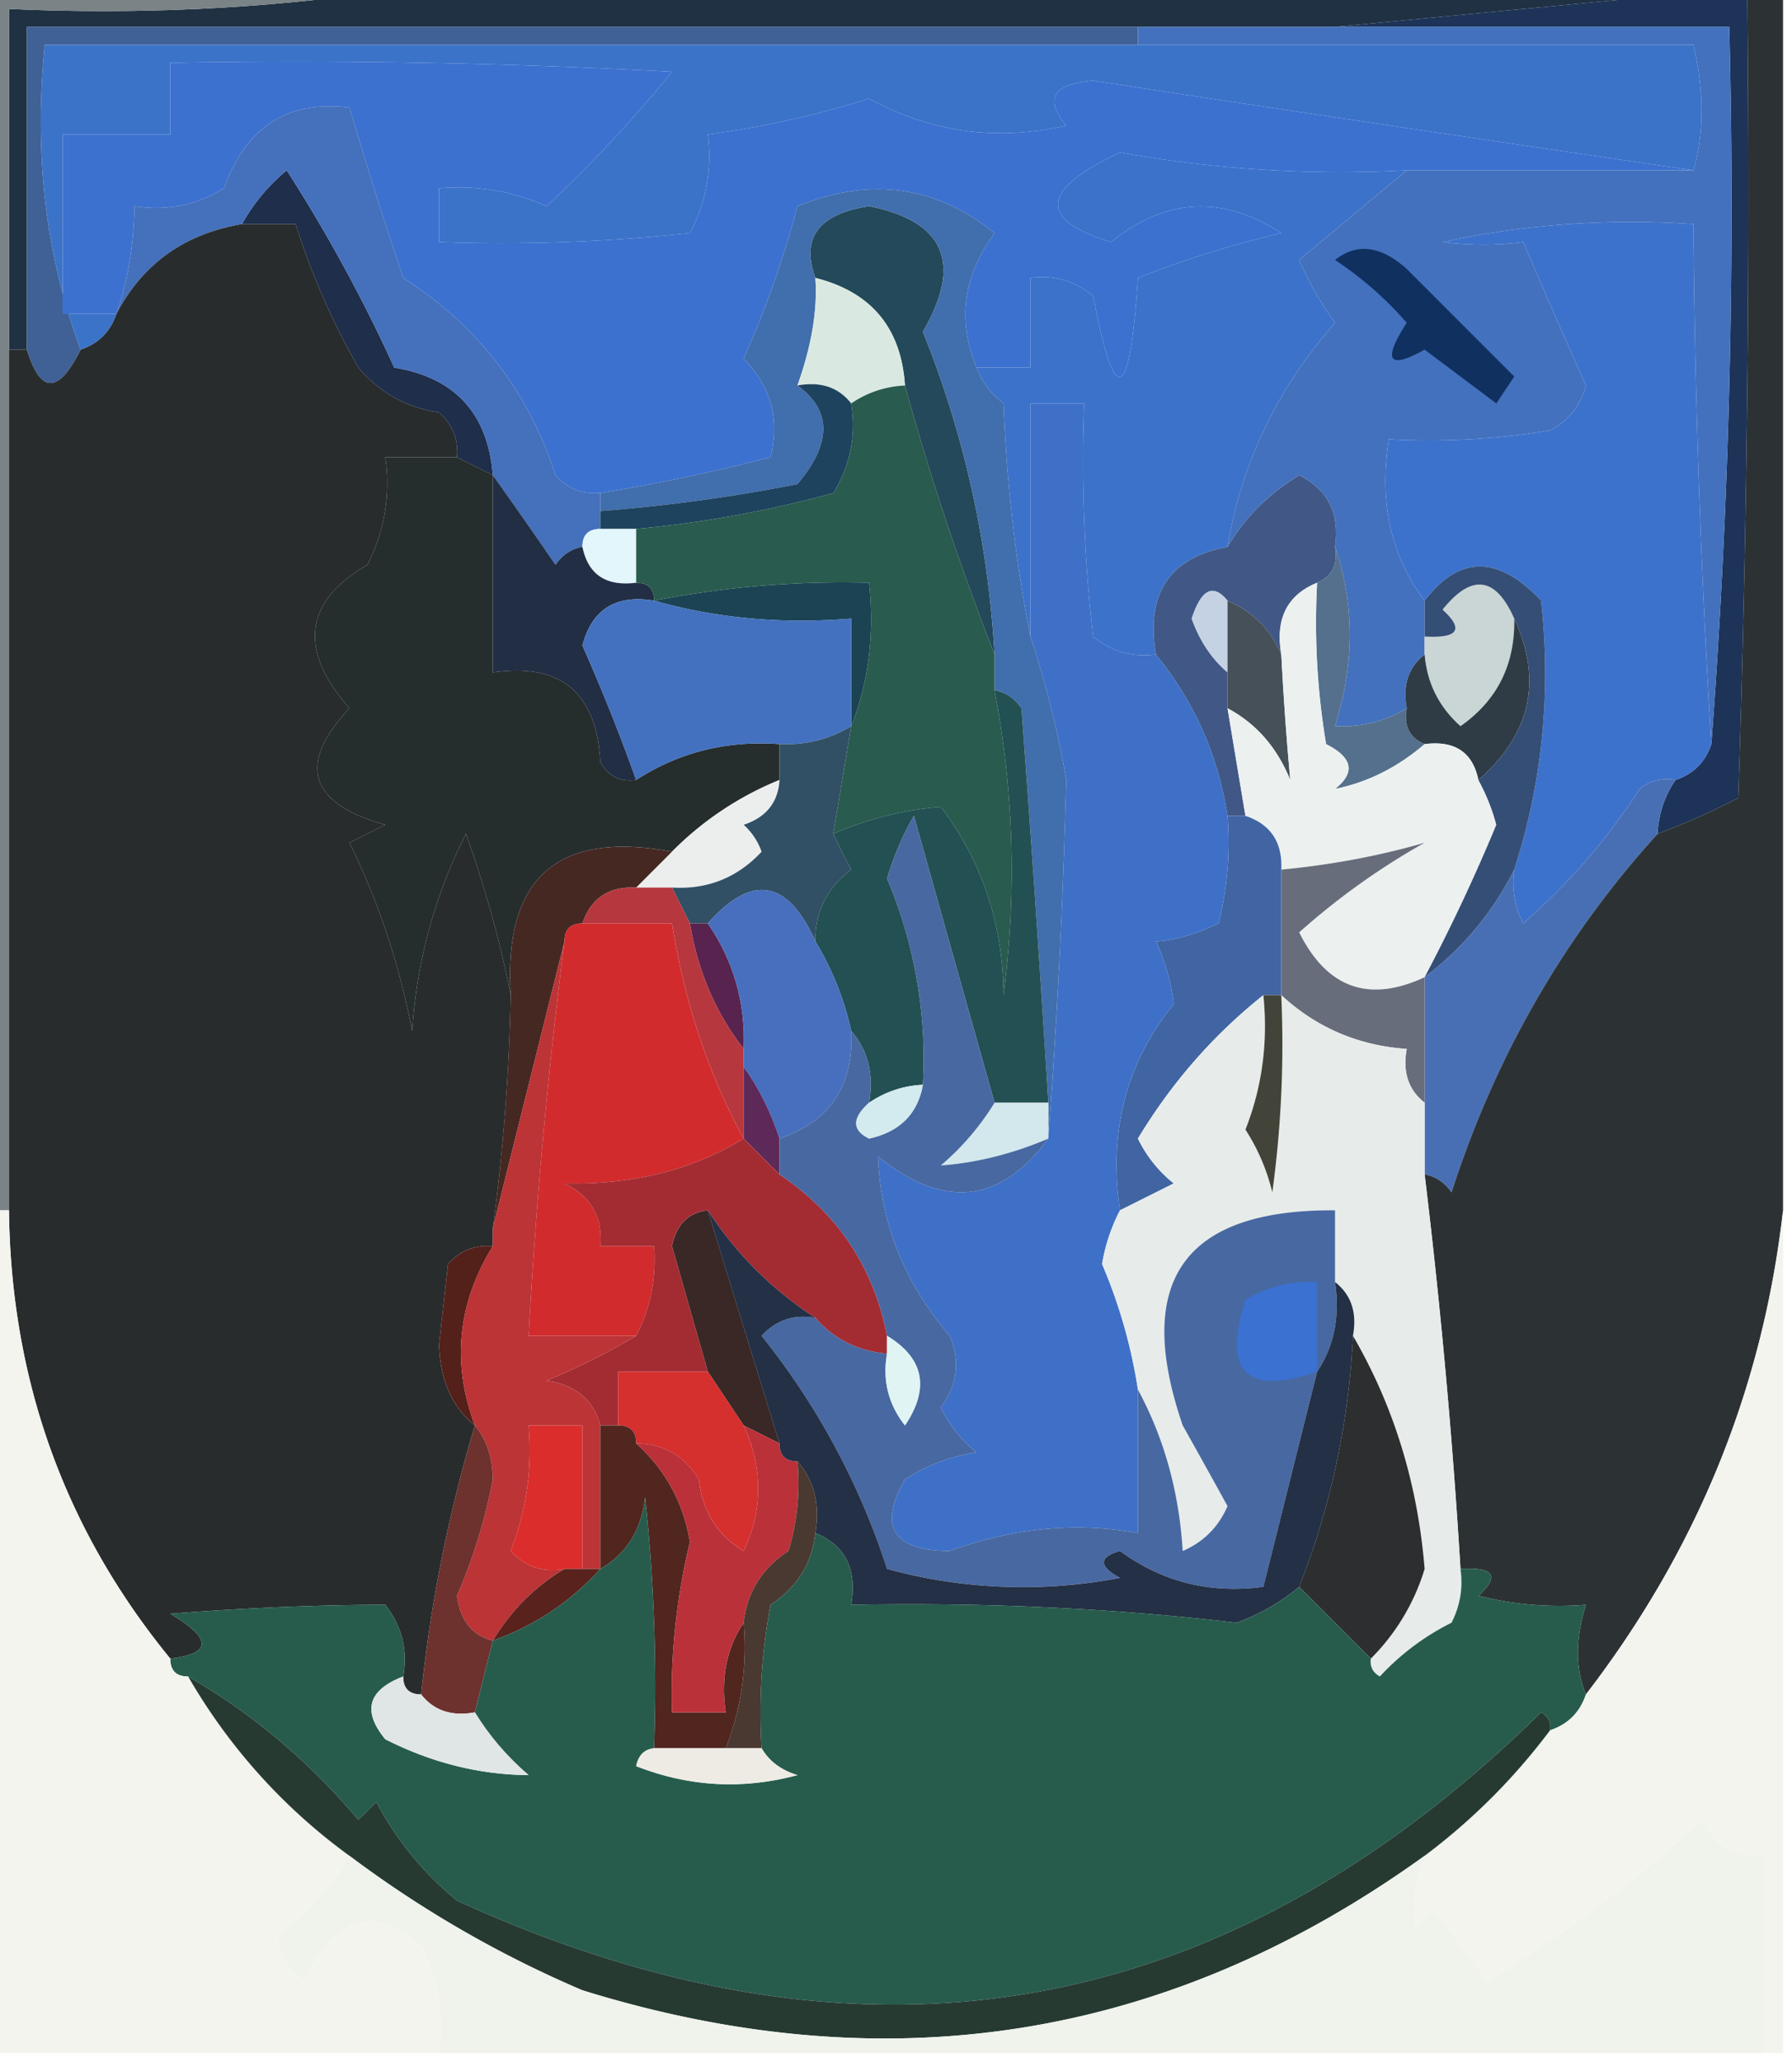 <svg xmlns="http://www.w3.org/2000/svg" width="100" height="115" style="shape-rendering:geometricPrecision;text-rendering:geometricPrecision;image-rendering:optimizeQuality;fill-rule:evenodd;clip-rule:evenodd"><path style="opacity:1" fill="#1f3143" d="M21.5-.5h74l-21 2h-73v18h-1V.5c7.187.325 14.187-.009 21-1z"/><path style="opacity:1" fill="#1d3358" d="M95.5-.5h2c.167 15.004 0 30.004-.5 45a39.175 39.175 0 0 1-4.5 2 5.728 5.728 0 0 1 1-3c1-.333 1.667-1 2-2a400.603 400.603 0 0 0 1-40h-22l21-2z"/><path style="opacity:1" fill="#3f6196" d="M63.5 1.5v1h-61c-.617 6.098.05 11.765 2 17-1.24 2.485-2.24 2.485-3 0v-18h62z"/><path style="opacity:1" fill="#3b73c8" d="M63.5 2.5h31c.603 2.54.603 4.874 0 7a4918.12 4918.12 0 0 1-33.5-5c-2.241.18-2.741 1.013-1.5 2.5-3.872.891-7.538.391-11-1.5a54.29 54.29 0 0 1-9 2c.24 1.967-.094 3.8-1 5.5-4.655.5-9.322.666-14 .5v-3a11.989 11.989 0 0 1 6 1 74.977 74.977 0 0 0 7-7.5c-9.327-.5-18.66-.666-28-.5v4h-6v10h3c-.333 1-1 1.667-2 2-1.95-5.235-2.617-10.902-2-17h61z"/><path style="opacity:1" fill="#7a8385" d="M-.5-.5h22C14.687.491 7.687.825.5.5v67h-1v-68z"/><path style="opacity:1" fill="#3c71d0" d="M94.5 9.5h-16a69.246 69.246 0 0 1-16-1c-4.434 2.078-4.6 3.745-.5 5 3.042-2.466 6.209-2.633 9.5-.5a57.74 57.74 0 0 0-8 2.5c-.454 7.007-1.287 7.34-2.5 1-1.011-.837-2.178-1.17-3.5-1v5h-3c-1.095-2.597-.762-5.097 1-7.5-3.269-2.643-6.935-3.144-11-1.5a55.719 55.719 0 0 1-3 8.5c1.529 1.582 2.029 3.415 1.5 5.5-3.117.804-6.284 1.47-9.5 2-.996.086-1.83-.248-2.5-1-1.528-4.693-4.362-8.36-8.5-11a263.721 263.721 0 0 1-3-9.5c-3.435-.425-5.768 1.075-7 4.5-1.545.952-3.212 1.285-5 1a19.24 19.24 0 0 1-1 6h-3v-10h6v-4c9.34-.166 18.673 0 28 .5a74.977 74.977 0 0 1-7 7.5 11.989 11.989 0 0 0-6-1v3c4.678.166 9.345 0 14-.5.906-1.7 1.24-3.533 1-5.5a54.29 54.29 0 0 0 9-2c3.462 1.891 7.128 2.391 11 1.5-1.241-1.487-.741-2.32 1.5-2.5a4918.12 4918.12 0 0 0 33.5 5z"/><path style="opacity:1" fill="#3c72ca" d="M78.5 9.5c-1.98 1.644-3.98 3.31-6 5a18.088 18.088 0 0 0 2 3.5c-3.231 3.686-5.231 7.853-6 12.5-3.234.589-4.567 2.589-4 6-1.322.17-2.489-.163-3.5-1a84.938 84.938 0 0 1-.5-13h-3v13c-.825-4.147-1.325-8.48-1.5-13-.717-.544-1.217-1.21-1.5-2h3v-5c1.322-.17 2.489.163 3.5 1 1.213 6.34 2.046 6.007 2.5-1a57.74 57.74 0 0 1 8-2.5c-3.291-2.133-6.458-1.966-9.5.5-4.1-1.255-3.934-2.922.5-5a69.246 69.246 0 0 0 16 1z"/><path style="opacity:1" fill="#4371bd" d="M63.5 2.5v-1h33a400.603 400.603 0 0 1-1 40 542.294 542.294 0 0 1-1-29 49.873 49.873 0 0 0-14 1c1.57.194 3.07.194 4.5 0a508.38 508.38 0 0 0 3.5 8c-.318 1.147-.984 1.98-2 2.5a40.936 40.936 0 0 1-9 .5c-.555 3.512.112 6.512 2 9v3c-.904.709-1.237 1.709-1 3-1.208.734-2.541 1.067-4 1 1.09-3.486 1.09-6.819 0-10 .278-1.846-.389-3.18-2-4-1.716 1.049-3.049 2.382-4 4 .769-4.647 2.769-8.814 6-12.5a18.088 18.088 0 0 1-2-3.5c2.02-1.69 4.02-3.356 6-5h16c.603-2.126.603-4.46 0-7h-31z"/><path style="opacity:1" fill="#1e2e4b" d="m27.5 26.5-2-1c.086-.996-.248-1.83-1-2.5-1.829-.273-3.329-1.107-4.5-2.5a40.961 40.961 0 0 1-3.5-8h-3a10.521 10.521 0 0 1 2.5-3 87.443 87.443 0 0 1 6 11c3.397.563 5.23 2.563 5.5 6z"/><path style="opacity:1" fill="#103060" d="M74.5 14.5c1.221-.965 2.554-.798 4 .5l6 6-1 1.5-4-3c-2.03 1.13-2.363.63-1-1.5a19.568 19.568 0 0 0-4-3.5z"/><path style="opacity:1" fill="#4570bb" d="M33.5 27.5v2c-.667 0-1 .333-1 1-.617.11-1.117.444-1.5 1a312.234 312.234 0 0 0-3.5-5c-.27-3.437-2.103-5.437-5.5-6a87.443 87.443 0 0 0-6-11 10.521 10.521 0 0 0-2.5 3c-3.2.543-5.533 2.21-7 5a19.24 19.24 0 0 0 1-6c1.788.285 3.455-.048 5-1 1.232-3.425 3.565-4.925 7-4.5a263.721 263.721 0 0 0 3 9.5c4.138 2.64 6.972 6.307 8.5 11 .67.752 1.504 1.086 2.5 1z"/><path style="opacity:1" fill="#23495a" d="M55.5 36.5a150.687 150.687 0 0 1-5-15c-.212-3.212-1.88-5.212-5-6-.812-2.24.188-3.574 3-4 4.22.846 5.22 3.18 3 7 2.304 5.723 3.638 11.723 4 18z"/><path style="opacity:1" fill="#3d72cc" d="M95.5 41.5c-.333 1-1 1.667-2 2a2.428 2.428 0 0 0-2 .5 35.092 35.092 0 0 1-6.5 7.5 4.932 4.932 0 0 1-.5-3c1.566-4.868 2.066-9.868 1.5-15-2.393-2.541-4.56-2.541-6.5 0-1.888-2.488-2.555-5.488-2-9a40.936 40.936 0 0 0 9-.5c1.016-.52 1.682-1.353 2-2.5a508.38 508.38 0 0 1-3.5-8c-1.43.194-2.93.194-4.5 0a49.873 49.873 0 0 1 14-1c.075 9.678.408 19.344 1 29z"/><path style="opacity:1" fill="#416eac" d="M54.5 20.5c.283.79.783 1.456 1.5 2 .175 4.52.675 8.853 1.5 13a54.331 54.331 0 0 1 2 8 418.628 418.628 0 0 1-1 20v-2c-.452-7.331-.952-14.665-1.5-22-.383-.556-.883-.89-1.5-1v-2c-.362-6.277-1.696-12.277-4-18 2.22-3.82 1.22-6.154-3-7-2.812.426-3.812 1.76-3 4 .126 1.78-.208 3.78-1 6 1.922 1.387 1.922 3.22 0 5.5a93.554 93.554 0 0 1-11 1.5v-1c3.216-.53 6.383-1.196 9.5-2 .529-2.085.029-3.918-1.5-5.5a55.719 55.719 0 0 0 3-8.5c4.065-1.644 7.731-1.143 11 1.5-1.762 2.403-2.095 4.903-1 7.5z"/><path style="opacity:1" fill="#d9e9e1" d="M45.5 15.5c3.12.788 4.788 2.788 5 6a5.728 5.728 0 0 0-3 1c-.709-.904-1.709-1.237-3-1 .792-2.22 1.126-4.22 1-6z"/><path style="opacity:1" fill="#1e435e" d="M44.5 21.5c1.291-.237 2.291.096 3 1 .285 1.788-.048 3.455-1 5a63.464 63.464 0 0 1-11 2h-2v-1a93.554 93.554 0 0 0 11-1.5c1.922-2.28 1.922-4.113 0-5.5z"/><path style="opacity:1" fill="#282c2d" d="M13.5 12.5h3a40.961 40.961 0 0 0 3.5 8c1.171 1.393 2.671 2.227 4.5 2.5.752.67 1.086 1.504 1 2.5h-4a9.864 9.864 0 0 1-1 6c-3.53 2.06-3.864 4.727-1 8-2.931 3.133-2.265 5.3 2 6.5l-2 1c1.612 3.26 2.779 6.76 3.5 10.5a28.335 28.335 0 0 1 3-11c1.074 3 1.907 6 2.5 9-.087 4.357-.42 8.69-1 13v1c-.996-.086-1.83.248-2.5 1l-.5 4.5c.069 1.986.735 3.486 2 4.5a81.739 81.739 0 0 0-3 15c-.667 0-1-.333-1-1 .262-1.478-.071-2.811-1-4-3.83.009-7.83.175-12 .5 2.342 1.392 2.342 2.225 0 2.5-5.89-7.19-8.89-15.524-9-25v-48h1c.76 2.485 1.76 2.485 3 0 1-.333 1.667-1 2-2 1.467-2.79 3.8-4.457 7-5z"/><path style="opacity:1" fill="#e2f6fc" d="M33.5 29.5h2v3c-1.679.215-2.679-.452-3-2 0-.667.333-1 1-1z"/><path style="opacity:1" fill="#262d2d" d="m25.5 25.5 2 1v11c3.79-.547 5.79 1.12 6 5 .457.797 1.124 1.13 2 1 2.383-1.546 5.05-2.213 8-2v2a17.908 17.908 0 0 0-6 4c-6.407-1.194-9.407 1.472-9 8-.593-3-1.426-6-2.5-9a28.335 28.335 0 0 0-3 11c-.721-3.74-1.888-7.24-3.5-10.5l2-1c-4.265-1.2-4.931-3.367-2-6.5-2.864-3.273-2.53-5.94 1-8a9.864 9.864 0 0 0 1-6h4z"/><path style="opacity:1" fill="#222e44" d="M27.5 26.5c1.144 1.6 2.311 3.267 3.5 5 .383-.556.883-.89 1.5-1 .321 1.548 1.321 2.215 3 2 .667 0 1 .333 1 1-2.135-.353-3.468.48-4 2.5a106.515 106.515 0 0 1 3 7.5c-.876.13-1.543-.203-2-1-.21-3.88-2.21-5.547-6-5v-11z"/><path style="opacity:1" fill="#1b4354" d="M47.5 40.5v-6c-3.871.315-7.538-.018-11-1a54.935 54.935 0 0 1 12-1c.306 2.885-.027 5.552-1 8z"/><path style="opacity:1" fill="#cad5d5" d="M84.5 34.5c.053 2.56-.947 4.56-3 6-1.205-1.077-1.872-2.41-2-4v-1c1.879.107 2.212-.393 1-1.5 1.624-2.018 2.957-1.852 4 .5z"/><path style="opacity:1" fill="#415886" d="M74.5 30.5c.172.992-.162 1.658-1 2-1.677.683-2.343 2.017-2 4-.6-1.4-1.6-2.4-3-3-.797-.978-1.464-.645-2 1 .442 1.239 1.11 2.239 2 3v2l1 6h-1c-.526-3.384-1.86-6.384-4-9-.567-3.411.766-5.411 4-6 .951-1.618 2.284-2.951 4-4 1.611.82 2.278 2.154 2 4z"/><path style="opacity:1" fill="#c4d2e3" d="M68.5 33.5v4c-.89-.761-1.558-1.761-2-3 .536-1.645 1.203-1.978 2-1z"/><path style="opacity:1" fill="#55708d" d="M74.5 30.5c1.09 3.181 1.09 6.514 0 10 1.459.067 2.792-.266 4-1-.172.992.162 1.658 1 2-1.518 1.3-3.184 2.134-5 2.5 1.154-.914.987-1.747-.5-2.5a40.936 40.936 0 0 1-.5-9c.838-.342 1.172-1.008 1-2z"/><path style="opacity:1" fill="#4371bf" d="M36.5 33.5c3.462.982 7.129 1.315 11 1v6c-1.208.734-2.541 1.067-4 1-2.95-.213-5.617.454-8 2a106.515 106.515 0 0 0-3-7.5c.532-2.02 1.865-2.853 4-2.5z"/><path style="opacity:1" fill="#295b4e" d="M50.5 21.5a150.687 150.687 0 0 0 5 15v2a53.438 53.438 0 0 1 .5 17c-.022-3.939-1.189-7.439-3.5-10.5-2.019.153-4.019.653-6 1.5l1-6c.973-2.448 1.306-5.115 1-8a54.935 54.935 0 0 0-12 1c0-.667-.333-1-1-1v-3a63.464 63.464 0 0 0 11-2c.952-1.545 1.285-3.212 1-5a5.728 5.728 0 0 1 3-1z"/><path style="opacity:1" fill="#2f3c46" d="M84.5 34.5c1.59 3.444.924 6.444-2 9-.321-1.548-1.321-2.215-3-2-.838-.342-1.172-1.008-1-2-.237-1.291.096-2.291 1-3 .128 1.59.795 2.923 2 4 2.053-1.44 3.053-3.44 3-6z"/><path style="opacity:1" fill="#455058" d="M68.5 33.5c1.4.6 2.4 1.6 3 3 .126 2.415.293 4.749.5 7-.74-1.819-1.907-3.152-3.5-4v-6z"/><path style="opacity:1" fill="#eceeee" d="M43.5 43.5c-.077 1.25-.744 2.083-2 2.5.457.414.79.914 1 1.5-1.35 1.45-3.017 2.117-5 2h-2l2-2a17.908 17.908 0 0 1 6-4z"/><path style="opacity:1" fill="#ecf1f0" d="M73.5 32.5a40.936 40.936 0 0 0 .5 9c1.487.753 1.654 1.586.5 2.5 1.816-.366 3.482-1.2 5-2.5 1.679-.215 2.679.452 3 2 .423.765.757 1.598 1 2.5a100.45 100.45 0 0 1-4 8.5c-3.113 1.447-5.447.613-7-2.5a39.689 39.689 0 0 1 7-5c-2.52.73-5.187 1.23-8 1.5.073-1.527-.594-2.527-2-3l-1-6c1.593.848 2.76 2.181 3.5 4a178.821 178.821 0 0 1-.5-7c-.343-1.983.323-3.317 2-4z"/><path style="opacity:1" fill="#452822" d="m37.5 47.5-2 2c-1.527-.073-2.527.594-3 2-.667 0-1 .333-1 1l-4 16c.58-4.31.913-8.643 1-13-.407-6.528 2.593-9.194 9-8z"/><path style="opacity:1" fill="#315065" d="m47.5 40.5-1 6c.304.65.637 1.316 1 2-1.353 1.024-2.02 2.357-2 4-1.548-3.451-3.548-3.784-6-1h-1l-1-2c1.983.117 3.65-.55 5-2a3.646 3.646 0 0 0-1-1.5c1.256-.417 1.923-1.25 2-2.5v-2c1.459.067 2.792-.266 4-1z"/><path style="opacity:1" fill="#344e75" d="M84.5 48.5c-1.19 2.37-2.857 4.37-5 6a100.45 100.45 0 0 0 4-8.5 11.104 11.104 0 0 0-1-2.5c2.924-2.556 3.59-5.556 2-9-1.043-2.352-2.376-2.518-4-.5 1.212 1.107.879 1.607-1 1.5v-2c1.94-2.541 4.107-2.541 6.5 0 .566 5.132.066 10.132-1.5 15z"/><path style="opacity:1" fill="#4165a3" d="M68.5 45.5h1c1.406.473 2.073 1.473 2 3v7h-1c-2.787 2.22-5.12 4.886-7 8a7.253 7.253 0 0 0 2 2.5l-3 1.5c-.654-4.397.346-8.23 3-11.5a11.251 11.251 0 0 0-1-3.5c1.03-.054 2.197-.388 3.5-1 .496-1.973.662-3.973.5-6z"/><path style="opacity:1" fill="#486fb4" d="M93.5 43.5a5.728 5.728 0 0 0-1 3c-5.233 5.764-9.066 12.43-11.5 20-.383-.556-.883-.89-1.5-1v-11c2.143-1.63 3.81-3.63 5-6a4.932 4.932 0 0 0 .5 3 35.092 35.092 0 0 0 6.5-7.5 2.428 2.428 0 0 1 2-.5z"/><path style="opacity:1" fill="#58234e" d="M38.5 51.5h1c1.44 2.088 2.106 4.421 2 7-1.565-2.01-2.565-4.343-3-7z"/><path style="opacity:1" fill="#235052" d="M55.5 38.5c.617.11 1.117.444 1.5 1 .548 7.335 1.048 14.669 1.5 22h-3a7311.753 7311.753 0 0 1-4.5-16 16.228 16.228 0 0 0-1.5 3.5 25.678 25.678 0 0 1 2 11.5 5.728 5.728 0 0 0-3 1c.268-1.599-.066-2.932-1-4a16.328 16.328 0 0 0-2-5c-.02-1.643.647-2.976 2-4a44.358 44.358 0 0 1-1-2c1.981-.847 3.981-1.347 6-1.5 2.311 3.061 3.478 6.561 3.5 10.5a53.438 53.438 0 0 0-.5-17z"/><path style="opacity:1" fill="#686d7c" d="M79.5 54.5v7c-.904-.709-1.237-1.709-1-3-2.706-.188-5.04-1.188-7-3v-7c2.813-.27 5.48-.77 8-1.5a39.689 39.689 0 0 0-7 5c1.553 3.113 3.887 3.947 7 2.5z"/><path style="opacity:1" fill="#b7373e" d="M35.5 49.5h2l1 2c.435 2.657 1.435 4.99 3 7v5c-1.962-3.586-3.295-7.586-4-12h-5c.473-1.406 1.473-2.073 3-2z"/><path style="opacity:1" fill="#2c3234" d="M97.5-.5h2v68c-1.126 9.934-4.793 18.934-11 27-.597-1.435-.597-3.102 0-5a18.436 18.436 0 0 1-6-.5c1.212-1.107.879-1.607-1-1.5a368.428 368.428 0 0 0-2-22c.617.11 1.117.444 1.5 1 2.434-7.57 6.267-14.236 11.5-20a39.175 39.175 0 0 0 4.5-2c.5-14.996.667-29.996.5-45z"/><path style="opacity:1" fill="#d22b2d" d="M32.5 51.5h5c.705 4.414 2.038 8.414 4 12-2.855 1.75-6.189 2.584-10 2.5 1.473.71 2.14 1.876 2 3.5h3c.134 1.791-.2 3.458-1 5h-6a306.706 306.706 0 0 1 2-22c0-.667.333-1 1-1z"/><path style="opacity:1" fill="#476fbe" d="M45.5 52.5a16.328 16.328 0 0 1 2 5c.146 3.054-1.187 5.054-4 6-.489-1.495-1.155-2.828-2-4v-1c.106-2.579-.56-4.912-2-7 2.452-2.784 4.452-2.451 6 1z"/><path style="opacity:1" fill="#5d2958" d="M41.5 59.5c.845 1.172 1.511 2.505 2 4v2l-2-2v-4z"/><path style="opacity:1" fill="#d2e8ed" d="M55.5 61.5h3v2c-1.994.85-3.994 1.35-6 1.5a14.692 14.692 0 0 0 3-3.5z"/><path style="opacity:1" fill="#3e70c7" d="M64.5 36.5c2.14 2.616 3.474 5.616 4 9a18.436 18.436 0 0 1-.5 6c-1.303.612-2.47.946-3.5 1a11.251 11.251 0 0 1 1 3.5c-2.654 3.27-3.654 7.103-3 11.5a10.028 10.028 0 0 0-1 3 28.76 28.76 0 0 1 2 7v8c-3.413-.632-6.913-.299-10.5 1-3.17-.016-4.003-1.35-2.5-4a10.253 10.253 0 0 1 4-1.5 7.253 7.253 0 0 1-2-2.5c.928-1.268 1.095-2.601.5-4-2.536-2.96-3.87-6.293-4-10 3.659 2.96 6.825 2.627 9.5-1 .486-6.526.82-13.192 1-20a54.331 54.331 0 0 0-2-8v-13h3c-.166 4.346.001 8.68.5 13 1.011.837 2.178 1.17 3.5 1z"/><path style="opacity:1" fill="#392826" d="M39.5 67.5c1.338 4.38 2.671 8.714 4 13l-2-1-2-3c-.66-2.316-1.327-4.649-2-7 .247-1.213.914-1.88 2-2z"/><path style="opacity:1" fill="#54201a" d="M27.5 69.5c-1.97 3.197-2.303 6.53-1 10-1.265-1.014-1.931-2.514-2-4.5l.5-4.5c.67-.752 1.504-1.086 2.5-1z"/><path style="opacity:1" fill="#e7ecea" d="M70.5 55.5c.268 2.62-.065 5.12-1 7.5a11.362 11.362 0 0 1 1.5 3.5 60.94 60.94 0 0 0 .5-11c1.96 1.812 4.294 2.812 7 3-.237 1.291.096 2.291 1 3v4a368.428 368.428 0 0 1 2 22 4.932 4.932 0 0 1-.5 3 13.912 13.912 0 0 0-4 3c-.399-.228-.565-.562-.5-1a11.958 11.958 0 0 0 3-5c-.387-4.747-1.72-9.08-4-13 .237-1.291-.096-2.291-1-3v-4c-8.434-.057-11.267 3.943-8.5 12 .85 1.51 1.683 3.01 2.5 4.5-.508 1.168-1.342 2.002-2.5 2.5-.204-3.297-1.037-6.297-2.5-9a28.76 28.76 0 0 0-2-7 10.028 10.028 0 0 1 1-3l3-1.5a7.253 7.253 0 0 1-2-2.5c1.88-3.114 4.213-5.78 7-8z"/><path style="opacity:1" fill="#434439" d="M70.5 55.5h1a60.94 60.94 0 0 1-.5 11 11.362 11.362 0 0 0-1.5-3.5c.935-2.38 1.268-4.88 1-7.5z"/><path style="opacity:1" fill="#a32c33" d="m41.5 63.5 2 2c3.254 2.177 5.254 5.177 6 9v1c-1.653-.16-2.986-.826-4-2-2.454-1.603-4.454-3.603-6-6-1.086.12-1.753.787-2 2 .673 2.351 1.34 4.684 2 7h-5v3h-1c-.38-1.431-1.38-2.264-3-2.5a38.728 38.728 0 0 0 5-2.5c.8-1.542 1.134-3.209 1-5h-3c.14-1.624-.527-2.79-2-3.5 3.811.084 7.145-.75 10-2.5z"/><path style="opacity:1" fill="#bc3436" d="M31.5 52.5a306.706 306.706 0 0 0-2 22h6a38.728 38.728 0 0 1-5 2.5c1.62.236 2.62 1.069 3 2.5v8h-1v-8h-3a15.42 15.42 0 0 1-1 7c.825.886 1.825 1.219 3 1-1.64.972-2.973 2.306-4 4-1.15-.291-1.816-1.124-2-2.5a30.748 30.748 0 0 0 2-6.5c-.02-1.226-.353-2.226-1-3-1.303-3.47-.97-6.803 1-10v-1l4-16z"/><path style="opacity:1" fill="#d52f2e" d="m39.5 76.5 2 3c1.075 2.356 1.075 4.689 0 7-1.47-.88-2.304-2.214-2.5-4-.816-1.323-1.983-1.99-3.5-2 0-.667-.333-1-1-1v-3h5z"/><path style="opacity:1" fill="#db2d2b" d="M32.5 87.5h-1c-1.175.219-2.175-.114-3-1a15.42 15.42 0 0 0 1-7h3v8z"/><path style="opacity:1" fill="#4868a1" d="M55.5 61.5a14.692 14.692 0 0 1-3 3.5c2.006-.15 4.006-.65 6-1.5-2.675 3.627-5.841 3.96-9.5 1 .13 3.707 1.464 7.04 4 10 .595 1.399.428 2.732-.5 4a7.253 7.253 0 0 0 2 2.5 10.253 10.253 0 0 0-4 1.5c-1.503 2.65-.67 3.984 2.5 4 3.587-1.299 7.087-1.632 10.5-1v-8c1.463 2.703 2.296 5.703 2.5 9 1.158-.498 1.992-1.332 2.5-2.5a463.76 463.76 0 0 0-2.5-4.5c-2.767-8.057.066-12.057 8.5-12v4c.284 1.915-.049 3.581-1 5l-3 12c-2.982.396-5.649-.271-8-2-1.196.346-1.196.846 0 1.5-4.371.828-8.705.66-13-.5a40.872 40.872 0 0 0-7-13c.825-.886 1.825-1.219 3-1 1.014 1.174 2.347 1.84 4 2-.262 1.478.071 2.811 1 4 1.394-2.082 1.061-3.749-1-5-.746-3.823-2.746-6.823-6-9v-2c2.813-.946 4.146-2.946 4-6 .934 1.068 1.268 2.401 1 4-.963.864-.963 1.53 0 2 1.713-.38 2.713-1.38 3-3 .216-3.987-.45-7.82-2-11.5a16.228 16.228 0 0 1 1.5-3.5c1.523 5.44 3.023 10.773 4.5 16z"/><path style="opacity:1" fill="#d3eaef" d="M51.5 60.5c-.287 1.62-1.287 2.62-3 3-.963-.47-.963-1.136 0-2a5.728 5.728 0 0 1 3-1z"/><path style="opacity:1" fill="#2c2e2f" d="M75.5 74.5c2.28 3.92 3.613 8.253 4 13a11.958 11.958 0 0 1-3 5l-4-4a43.795 43.795 0 0 0 3-14z"/><path style="opacity:1" fill="#50261f" d="M33.5 79.5h1c.667 0 1 .333 1 1 1.637 1.474 2.637 3.308 3 5.5a35.968 35.968 0 0 0-1 9.5h3c-.285-1.915.049-3.581 1-5 .202 2.45-.131 4.783-1 7h-4c.166-4.678 0-9.345-.5-14-.2 1.82-1.034 3.153-2.5 4v-8z"/><path style="opacity:1" fill="#bb3139" d="m41.5 79.5 2 1c0 .667.333 1 1 1 .16 1.7-.007 3.366-.5 5-1.481.97-2.315 2.304-2.5 4-.951 1.419-1.285 3.085-1 5h-3a35.968 35.968 0 0 1 1-9.5c-.363-2.192-1.363-4.026-3-5.5 1.517.01 2.684.677 3.5 2 .196 1.786 1.03 3.12 2.5 4 1.075-2.311 1.075-4.644 0-7z"/><path style="opacity:1" fill="#233045" d="M39.5 67.5c1.546 2.397 3.546 4.397 6 6-1.175-.219-2.175.114-3 1a40.872 40.872 0 0 1 7 13 28.725 28.725 0 0 0 13 .5c-1.196-.654-1.196-1.154 0-1.5 2.351 1.729 5.018 2.396 8 2l3-12c.951-1.419 1.284-3.085 1-5 .904.709 1.237 1.709 1 3a43.795 43.795 0 0 1-3 14 11.81 11.81 0 0 1-3.5 2c-6.91-.806-14.076-1.139-21.5-1 .343-1.983-.324-3.317-2-4 .268-1.599-.066-2.932-1-4-.667 0-1-.333-1-1-1.329-4.286-2.662-8.62-4-13z"/><path style="opacity:1" fill="#e0f4f4" d="M49.5 74.5c2.061 1.251 2.394 2.918 1 5-.929-1.189-1.262-2.522-1-4v-1z"/><path style="opacity:1" fill="#3b71d1" d="M73.5 76.5c-3.957 1.35-5.29.017-4-4a6.845 6.845 0 0 1 4-1v5z"/><path style="opacity:1" fill="#59221d" d="M31.5 87.5h2c-1.648 1.826-3.648 3.16-6 4 1.027-1.694 2.36-3.028 4-4z"/><path style="opacity:1" fill="#6d312e" d="M26.5 79.5c.647.774.98 1.774 1 3a30.748 30.748 0 0 1-2 6.5c.184 1.376.85 2.209 2 2.5l-1 4c-1.291.237-2.291-.096-3-1a81.739 81.739 0 0 1 3-15z"/><path style="opacity:1" fill="#4a3930" d="M44.5 81.5c.934 1.068 1.268 2.401 1 4-.185 1.696-1.019 3.03-2.5 4a32.437 32.437 0 0 0-.5 8h-2c.869-2.217 1.202-4.55 1-7 .185-1.696 1.019-3.03 2.5-4 .493-1.634.66-3.3.5-5z"/><path style="opacity:1" fill="#275c4d" d="M36.5 97.5c-.543.06-.876.393-1 1 2.946 1.155 5.946 1.321 9 .5-.916-.278-1.583-.778-2-1.5a32.437 32.437 0 0 1 .5-8c1.481-.97 2.315-2.304 2.5-4 1.676.683 2.343 2.017 2 4 7.424-.139 14.59.194 21.5 1a11.81 11.81 0 0 0 3.5-2l4 4c-.065.438.101.772.5 1a13.912 13.912 0 0 1 4-3c.483-.948.65-1.948.5-3 1.879-.107 2.212.393 1 1.5 1.973.496 3.973.662 6 .5-.597 1.898-.597 3.565 0 5-.333 1-1 1.667-2 2 .065-.438-.101-.772-.5-1-17.663 17.351-37.83 20.851-60.5 10.5a17.833 17.833 0 0 1-4.5-5.5l-1 1c-2.766-3.277-5.933-5.943-9.5-8-.667 0-1-.333-1-1 2.342-.275 2.342-1.108 0-2.5 4.17-.325 8.17-.491 12-.5.929 1.189 1.262 2.522 1 4-1.966.754-2.3 1.921-1 3.5 2.59 1.314 5.256 1.98 8 2a14.692 14.692 0 0 1-3-3.5l1-4c2.352-.84 4.352-2.174 6-4 1.466-.847 2.3-2.18 2.5-4 .5 4.655.666 9.322.5 14z"/><path style="opacity:1" fill="#f3f4ee" d="M99.5 67.5v47h-1v-11c-1.624.14-2.79-.527-3.5-2a77.297 77.297 0 0 1-12 9l-3-4-1 1c-.195-1.319-.028-2.653.5-4 2.667-2 5-4.333 7-7 1-.333 1.667-1 2-2 6.207-8.066 9.874-17.066 11-27z"/><path style="opacity:1" fill="#e0e6e5" d="M22.5 93.5c0 .667.333 1 1 1 .709.904 1.709 1.237 3 1 .79 1.294 1.79 2.46 3 3.5-2.744-.02-5.41-.686-8-2-1.3-1.579-.966-2.746 1-3.5z"/><path style="opacity:1" fill="#f4f4ef" d="M-.5 67.5h1c.11 9.476 3.11 17.81 9 25 0 .667.333 1 1 1a32.26 32.26 0 0 0 9 10c-1.011 1.699-2.345 3.199-4 4.5.13 1.059.63 1.892 1.5 2.5 1.644-3.614 3.81-4.281 6.5-2a9.864 9.864 0 0 1 1 6h-25v-47z"/><path style="opacity:1" fill="#263a32" d="M10.5 93.5c3.567 2.057 6.734 4.723 9.5 8l1-1a17.833 17.833 0 0 0 4.5 5.5c22.67 10.351 42.837 6.851 60.5-10.5.399.228.565.562.5 1-2 2.667-4.333 5-7 7-14.284 10.283-29.95 12.783-47 7.5a62.366 62.366 0 0 1-13-7.5 32.26 32.26 0 0 1-9-10z"/><path style="opacity:1" fill="#eeebe5" d="M36.5 97.5h6c.417.722 1.084 1.222 2 1.5-3.054.821-6.054.655-9-.5.124-.607.457-.94 1-1z"/><path style="opacity:1" fill="#f0f2ec" d="M98.5 114.5h-74a9.864 9.864 0 0 0-1-6c-2.69-2.281-4.856-1.614-6.5 2-.87-.608-1.37-1.441-1.5-2.5 1.655-1.301 2.989-2.801 4-4.5a62.366 62.366 0 0 0 13 7.5c17.05 5.283 32.716 2.783 47-7.5-.528 1.347-.695 2.681-.5 4l1-1 3 4a77.297 77.297 0 0 0 12-9c.71 1.473 1.876 2.14 3.5 2v11z"/></svg>